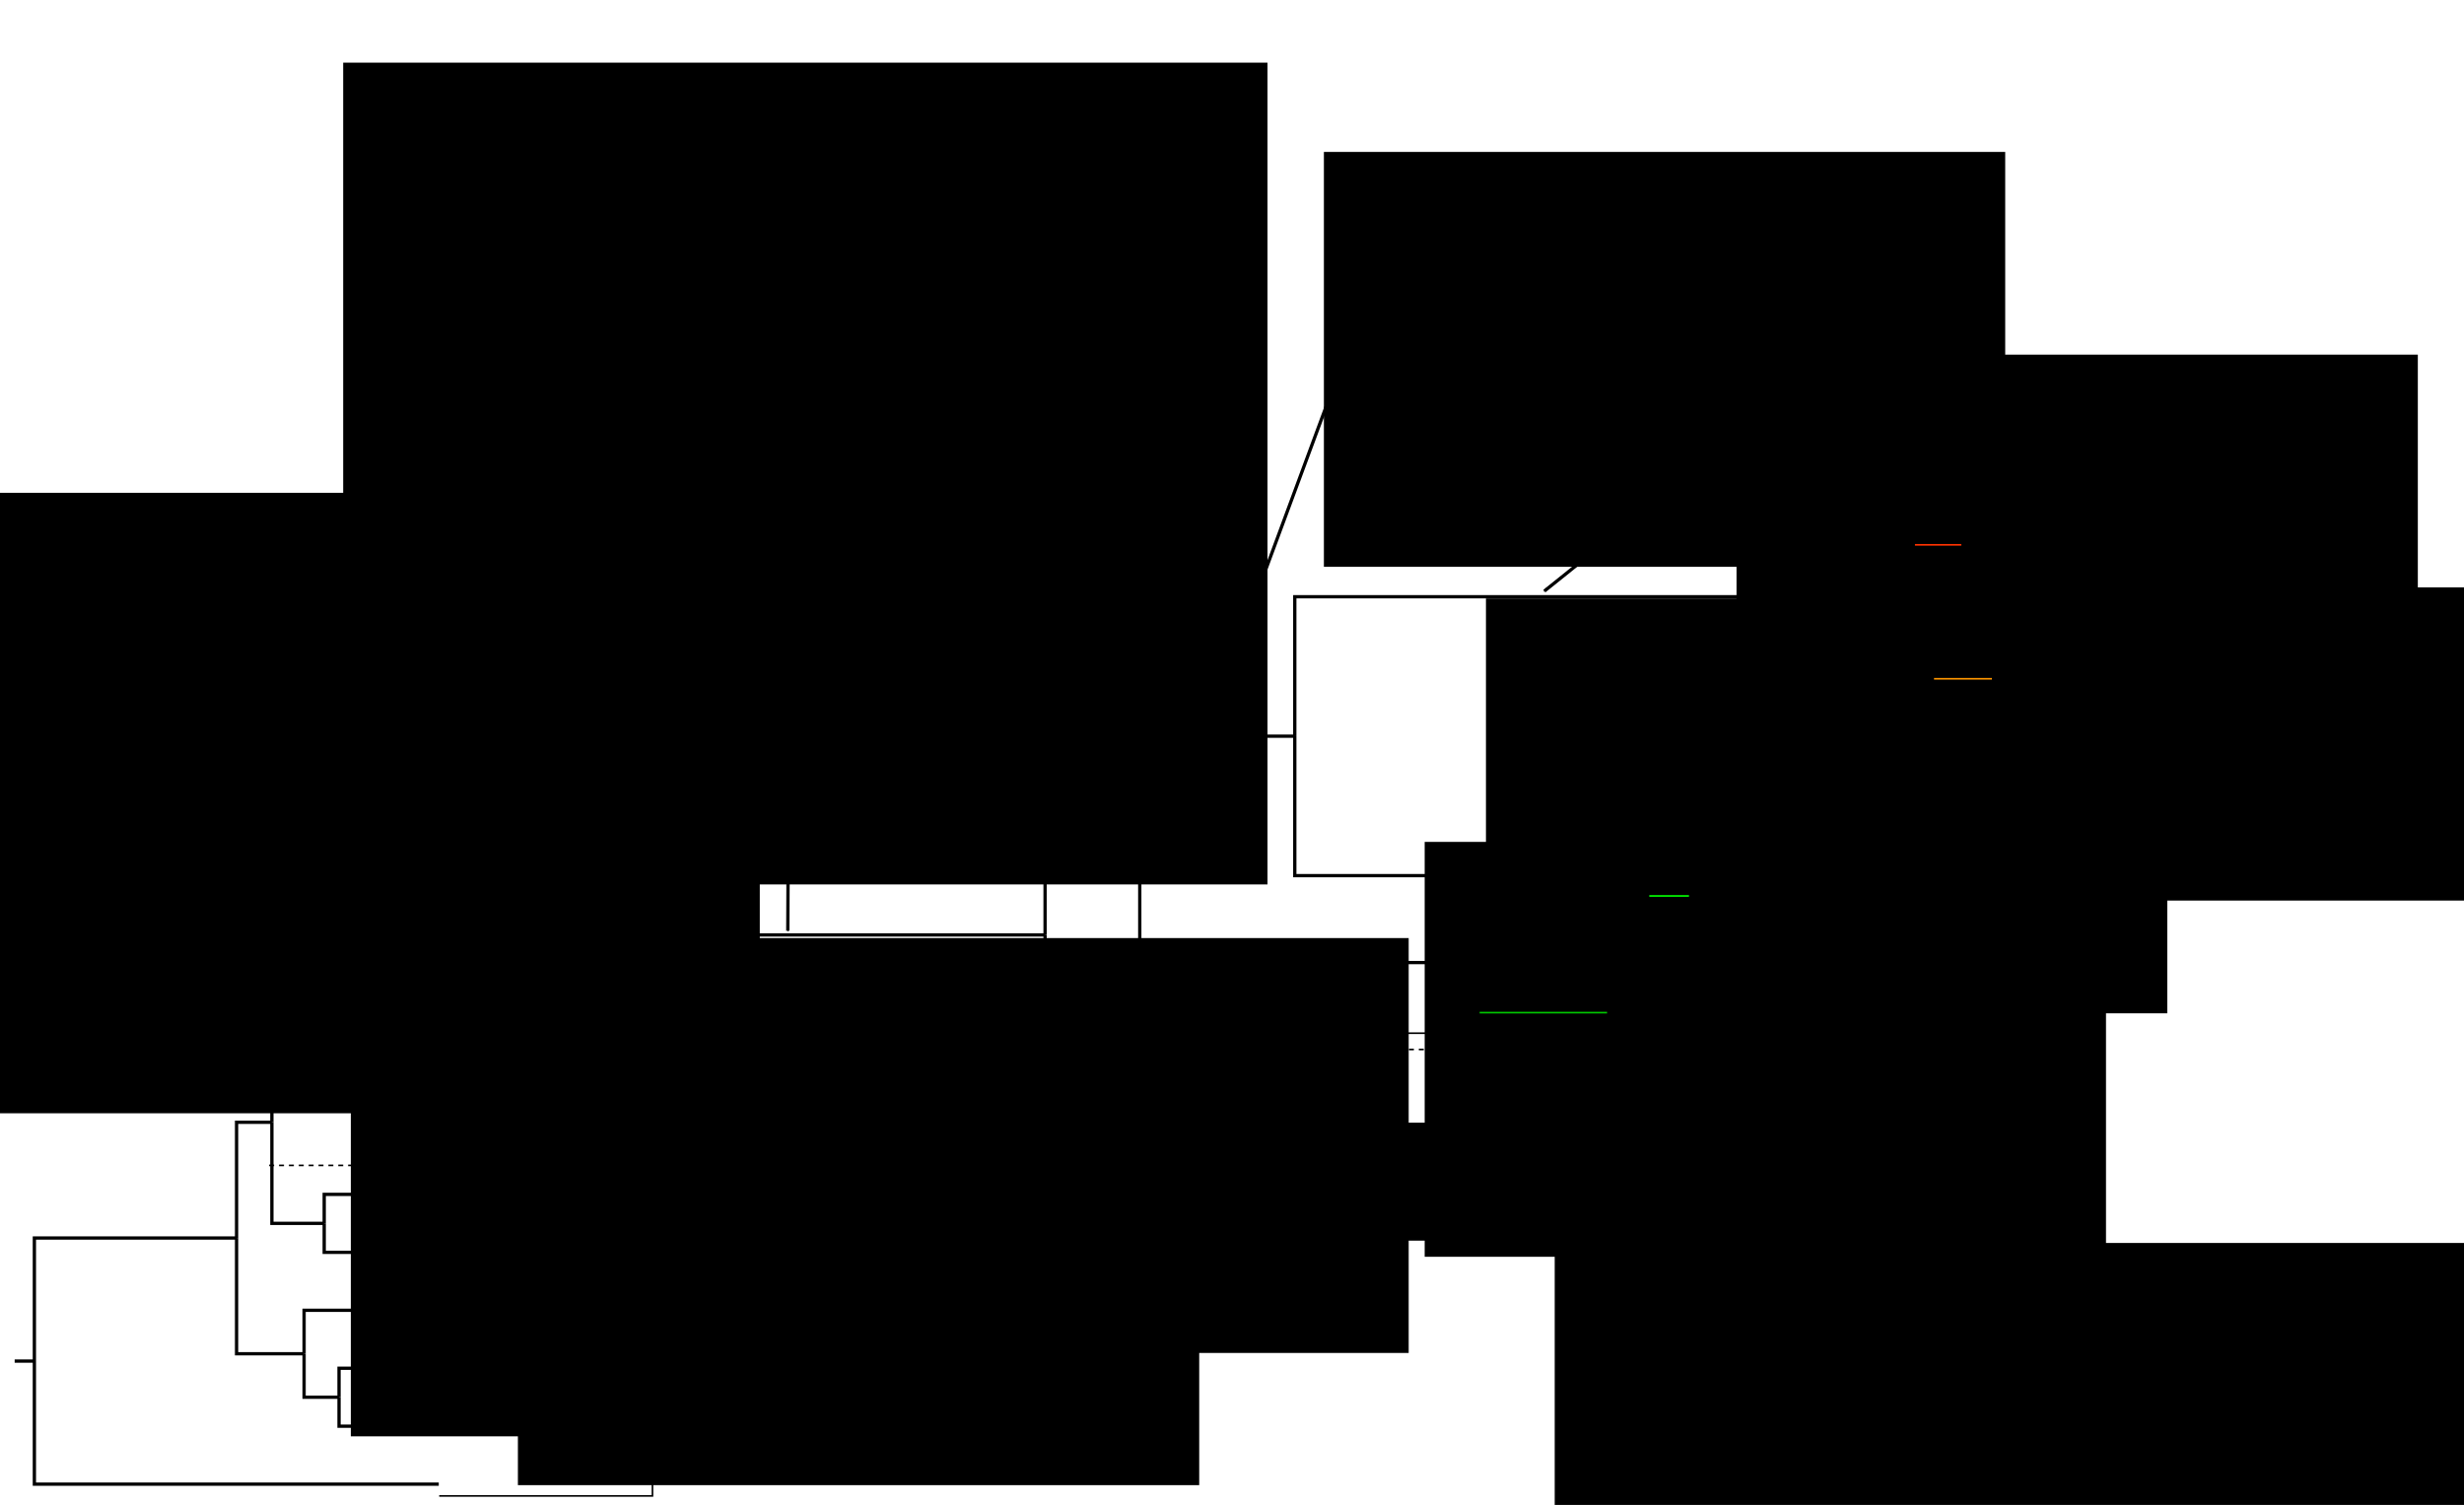 <?xml version="1.0" encoding="UTF-8" standalone="no"?>
<svg
   xmlns:dc="http://purl.org/dc/elements/1.1/"
   xmlns:cc="http://creativecommons.org/ns#"
   xmlns:rdf="http://www.w3.org/1999/02/22-rdf-syntax-ns#"
   xmlns:svg="http://www.w3.org/2000/svg"
   xmlns="http://www.w3.org/2000/svg"
   xmlns:sodipodi="http://sodipodi.sourceforge.net/DTD/sodipodi-0.dtd"
   xmlns:inkscape="http://www.inkscape.org/namespaces/inkscape"
   version="1.1"
   x="0px"
   y="0px"
   width="1498.074"
   height="914.999"
   viewBox="0 0 1498.074 914.999"
   id="svg2"
   inkscape:version="0.91 r13725"
   sodipodi:docname="reductive_evolution_summary.svg"
   inkscape:export-filename="/Users/bebatut/Documents/phd/com/2017/hess_lab_meeting_02_16/images/reductive_evolution_summary.png"
   inkscape:export-xdpi="83.049202"
   inkscape:export-ydpi="83.049202">
  <defs
     id="defs344">
    <marker
       inkscape:stockid="Arrow1Mend"
       orient="auto"
       refY="0"
       refX="0"
       id="Arrow1Mend"
       style="overflow:visible">
      <path
         id="path4125"
         d="M 0,0 5,-5 -12.5,0 5,5 0,0 z"
         style="fill-rule:evenodd;stroke:#000000;stroke-width:1pt;marker-start:none"
         transform="matrix(-0.4,0,0,-0.4,-4,0)"
         inkscape:connector-curvature="0" />
    </marker>
    <marker
       inkscape:stockid="Arrow1Mend"
       orient="auto"
       refY="0"
       refX="0"
       id="Arrow1Mend-3"
       style="overflow:visible">
      <path
         inkscape:connector-curvature="0"
         id="path4125-7"
         d="M 0,0 5,-5 -12.5,0 5,5 0,0 z"
         style="fill-rule:evenodd;stroke:#000000;stroke-width:1pt;marker-start:none"
         transform="matrix(-0.4,0,0,-0.4,-4,0)" />
    </marker>
    <marker
       inkscape:stockid="Arrow1Mend"
       orient="auto"
       refY="0"
       refX="0"
       id="Arrow1Mend-0"
       style="overflow:visible">
      <path
         inkscape:connector-curvature="0"
         id="path4125-0"
         d="M 0,0 5,-5 -12.5,0 5,5 0,0 z"
         style="fill-rule:evenodd;stroke:#000000;stroke-width:1pt;marker-start:none"
         transform="matrix(-0.4,0,0,-0.4,-4,0)" />
    </marker>
    <marker
       inkscape:stockid="Arrow1Mend"
       orient="auto"
       refY="0"
       refX="0"
       id="Arrow1Mend-2"
       style="overflow:visible">
      <path
         inkscape:connector-curvature="0"
         id="path4125-4"
         d="M 0,0 5,-5 -12.5,0 5,5 0,0 z"
         style="fill-rule:evenodd;stroke:#000000;stroke-width:1pt;marker-start:none"
         transform="matrix(-0.4,0,0,-0.4,-4,0)" />
    </marker>
    <marker
       inkscape:stockid="Arrow1Mend"
       orient="auto"
       refY="0"
       refX="0"
       id="Arrow1Mend-1"
       style="overflow:visible">
      <path
         inkscape:connector-curvature="0"
         id="path4125-3"
         d="M 0,0 5,-5 -12.5,0 5,5 0,0 z"
         style="fill-rule:evenodd;stroke:#000000;stroke-width:1pt;marker-start:none"
         transform="matrix(-0.4,0,0,-0.4,-4,0)" />
    </marker>
    <marker
       inkscape:stockid="Arrow1Mend"
       orient="auto"
       refY="0"
       refX="0"
       id="Arrow1Mend-4"
       style="overflow:visible">
      <path
         inkscape:connector-curvature="0"
         id="path4125-1"
         d="M 0,0 5,-5 -12.5,0 5,5 0,0 z"
         style="fill-rule:evenodd;stroke:#000000;stroke-width:1pt;marker-start:none"
         transform="matrix(-0.4,0,0,-0.4,-4,0)" />
    </marker>
    <marker
       inkscape:stockid="Arrow1Mend"
       orient="auto"
       refY="0"
       refX="0"
       id="Arrow1Mend-16"
       style="overflow:visible">
      <path
         inkscape:connector-curvature="0"
         id="path4125-8"
         d="M 0,0 5,-5 -12.5,0 5,5 0,0 z"
         style="fill-rule:evenodd;stroke:#000000;stroke-width:1pt;marker-start:none"
         transform="matrix(-0.4,0,0,-0.4,-4,0)" />
    </marker>
  </defs>
  <sodipodi:namedview
     pagecolor="#ffffff"
     bordercolor="#666666"
     borderopacity="1"
     objecttolerance="10"
     gridtolerance="10"
     guidetolerance="10"
     inkscape:pageopacity="0"
     inkscape:pageshadow="2"
     inkscape:window-width="1280"
     inkscape:window-height="756"
     id="namedview342"
     showgrid="false"
     showguides="true"
     inkscape:guide-bbox="true"
     fit-margin-top="5"
     fit-margin-right="5"
     fit-margin-bottom="5"
     fit-margin-left="5"
     inkscape:zoom="0.5718631"
     inkscape:cx="611.44736"
     inkscape:cy="206.30305"
     inkscape:window-x="0"
     inkscape:window-y="0"
     inkscape:window-maximized="0"
     inkscape:current-layer="svg2" />
  <desc
     id="desc6">Creator: FreeHEP Graphics2D Driver Producer: org.freehep.graphicsio.svg.SVGGraphics2D Revision: 12753  Source:  Date: lundi 30 juin 2014 09 h 01 CEST</desc>
  <g
     style="fill:#000000;fill-opacity:0;fill-rule:nonzero;stroke:none"
     id="g18"
     transform="translate(2.92,284.846)">
    <path
       inkscape:connector-curvature="0"
       id="path20"
       d="m 632.472,231.563 0,52.027 0,52.027 583.528,0 0,-35.235 -525.959,0 0,-68.819 z" />
  </g>
  <g
     style="fill:#000000;fill-opacity:0;fill-rule:nonzero;stroke:none"
     id="g22"
     transform="translate(2.92,284.846)">
    <path
       inkscape:connector-curvature="0"
       id="path24"
       d="m 1179.842,124.206 0,26.426 0,26.426 8.616,0 0,-17.618 27.542,0 0,-35.235 z" />
  </g>
  <g
     style="fill:#000000;fill-opacity:0;fill-rule:nonzero;stroke:none"
     id="g26"
     transform="translate(2.92,284.846)">
    <path
       inkscape:connector-curvature="0"
       id="path28"
       d="m 303.042,283.591 0,52.44 0,52.44 79.391,0 0,-17.618 833.566,0 0,-35.235 -583.528,0 0,-52.027 z" />
  </g>
  <g
     style="fill:#000000;fill-opacity:0;fill-rule:nonzero;stroke:none"
     id="g30"
     transform="translate(2.92,284.846)">
    <path
       inkscape:connector-curvature="0"
       id="path32"
       d="m 1096.673,36.118 0,41.842 0,41.842 67.216,0 0,-30.831 52.111,0 0,-35.235 -62.428,0 0,-17.618 z" />
  </g>
  <g
     style="fill:#000000;fill-opacity:0;fill-rule:nonzero;stroke:none"
     id="g34"
     transform="translate(2.92,284.846)">
    <path
       inkscape:connector-curvature="0"
       id="path36"
       d="m 1188.458,159.441 0,17.618 0,17.618 27.542,0 0,-35.235 z" />
  </g>
  <g
     style="fill:#000000;fill-opacity:0;fill-rule:nonzero;stroke:none"
     id="g38"
     transform="translate(2.92,284.846)">
    <path
       inkscape:connector-curvature="0"
       id="path40"
       d="m 382.434,370.853 0,17.618 0,17.618 833.566,0 0,-35.235 z" />
  </g>
  <g
     style="fill:#000000;fill-opacity:0;fill-rule:nonzero;stroke:none"
     id="g42"
     transform="translate(2.92,284.846)">
    <path
       inkscape:connector-curvature="0"
       id="path44"
       d="m 690.041,162.744 0,68.819 0,68.819 525.959,0 0,-35.235 -226.733,0 0,-17.618 -204.975,0 0,-84.785 0,-10e-6 z" />
  </g>
  <g
     style="fill:#000000;fill-opacity:0;fill-rule:nonzero;stroke:none"
     id="g46"
     transform="translate(2.92,284.846)">
    <path
       inkscape:connector-curvature="0"
       id="path48"
       d="m 17.98,467.853 0,74.823 0,74.823 1198.02,0 0,-35.235 -1012.793,0 0,-17.618 -21.25,0 0,-26.426 -41.044,0 0,-70.367 z" />
  </g>
  <g
     style="fill:#000000;fill-opacity:0;fill-rule:nonzero;stroke:none"
     id="g50"
     transform="translate(2.92,284.846)">
    <path
       inkscape:connector-curvature="0"
       id="path52"
       d="m 203.207,547.029 0,17.618 0,17.618 1012.793,0 0,-35.235 z" />
  </g>
  <g
     style="fill:#000000;fill-opacity:0;fill-rule:nonzero;stroke:none"
     id="g54"
     transform="translate(2.92,284.846)">
    <path
       inkscape:connector-curvature="0"
       id="path56"
       d="m 784.291,77.96 0,84.785 0,84.785 204.975,0 0,-17.618 226.733,0 0,-35.235 -27.542,0 0,-17.618 -8.616,0 0,-26.426 -15.953,0 0,-30.831 -67.216,0 0,-41.842 z" />
  </g>
  <g
     style="fill:#000000;fill-opacity:0;fill-rule:nonzero;stroke:none"
     id="g58"
     transform="translate(2.92,284.846)">
    <path
       inkscape:connector-curvature="0"
       id="path60"
       d="m 181.957,511.794 0,26.426 0,26.426 21.25,0 0,-17.618 1012.793,0 0,-35.235 z" />
  </g>
  <g
     style="fill:#000000;fill-opacity:0;fill-rule:nonzero;stroke:none"
     id="g62"
     transform="translate(2.92,284.846)">
    <path
       inkscape:connector-curvature="0"
       id="path64"
       d="m 1163.889,88.971 0,30.831 0,30.831 15.953,0 0,-26.426 36.158,0 0,-35.235 z" />
  </g>
  <g
     style="fill:#000000;fill-opacity:0;fill-rule:nonzero;stroke:none"
     id="g66"
     transform="translate(2.92,284.846)">
    <path
       inkscape:connector-curvature="0"
       id="path68"
       d="m 140.912,397.486 0,70.367 0,70.367 41.044,0 0,-26.426 1034.043,0 0,-35.235 -1021.805,0 0,-17.618 -31.814,0 0,-61.455 z" />
  </g>
  <g
     style="fill:#000000;fill-opacity:0;fill-rule:nonzero;stroke:none"
     id="g70"
     transform="translate(2.92,284.846)">
    <path
       inkscape:connector-curvature="0"
       id="path72"
       d="m 1153.572,18.5 0,17.618 0,17.618 62.428,0 L 1216,18.5 z" />
  </g>
  <g
     style="fill:#000000;fill-opacity:0;fill-rule:nonzero;stroke:none"
     id="g74"
     transform="translate(2.92,284.846)">
    <path
       inkscape:connector-curvature="0"
       id="path76"
       d="m 162.381,336.031 0,61.455 0,61.455 31.814,0 0,-17.618 1021.805,0 0,-35.235 -833.566,0 0,-17.618 -79.391,0 0,-52.44 z" />
  </g>
  <g
     style="fill:#000000;fill-opacity:0;fill-rule:nonzero;stroke:none"
     id="g78"
     transform="translate(2.92,284.846)">
    <path
       inkscape:connector-curvature="0"
       id="path80"
       d="m 194.195,441.324 0,17.618 0,17.618 1021.805,0 0,-35.235 z" />
  </g>
  <g
     style="fill:#000000;fill-opacity:0;fill-rule:nonzero;stroke:none"
     id="g82"
     transform="translate(2.92,284.846)">
    <path
       inkscape:connector-curvature="0"
       id="path84"
       d="m 989.267,229.912 0,17.618 0,17.618 226.733,0 0,-35.235 z" />
  </g>
  <g
     style="fill:none;stroke:#000000;stroke-width:2;stroke-linecap:butt;stroke-linejoin:miter;stroke-miterlimit:10;stroke-opacity:1;stroke-dasharray:none;stroke-dashoffset:0"
     id="g86"
     transform="translate(2.92,284.846)">
    <path
       inkscape:connector-curvature="0"
       id="path88"
       d="m 632.472,283.591 -329.429,0 0,52.44" />
  </g>
  <g
     style="fill:none;stroke:#000000;stroke-width:2;stroke-linecap:butt;stroke-linejoin:miter;stroke-miterlimit:10;stroke-opacity:1;stroke-dasharray:none;stroke-dashoffset:0"
     id="g90"
     transform="translate(2.92,284.846)">
    <path
       inkscape:connector-curvature="0"
       id="path92"
       d="m 263.845,617.5 -245.864,0 0,-74.823" />
  </g>
  <g
     style="fill:none;stroke:#000000;stroke-width:2;stroke-linecap:butt;stroke-linejoin:miter;stroke-miterlimit:10;stroke-opacity:1;stroke-dasharray:none;stroke-dashoffset:0"
     id="g102"
     transform="translate(2.92,284.846)">
    <path
       inkscape:connector-curvature="0"
       id="path104"
       d="m 873.534,300.382 -183.493,0 0,-68.819" />
  </g>
  <g
     style="fill:none;stroke:#000000;stroke-width:2;stroke-linecap:butt;stroke-linejoin:miter;stroke-miterlimit:10;stroke-opacity:1;stroke-dasharray:none;stroke-dashoffset:0"
     id="g106"
     transform="translate(2.92,284.846)">
    <path
       inkscape:connector-curvature="0"
       id="path108"
       d="m 303.042,336.031 -140.661,0 0,61.455" />
  </g>
  <g
     style="fill:none;stroke:#000000;stroke-width:2;stroke-linecap:butt;stroke-linejoin:miter;stroke-miterlimit:10;stroke-opacity:1;stroke-dasharray:none;stroke-dashoffset:0"
     id="g110"
     transform="translate(2.92,284.846)">
    <path
       inkscape:connector-curvature="0"
       id="path112"
       d="m 309.426,476.559 -115.231,0 0,-17.618" />
  </g>
  <g
     style="fill:none;stroke:#000000;stroke-width:2;stroke-linecap:butt;stroke-linejoin:miter;stroke-miterlimit:10;stroke-opacity:1;stroke-dasharray:none;stroke-dashoffset:0"
     id="g130"
     transform="translate(2.92,284.846)">
    <path
       inkscape:connector-curvature="0"
       id="path132"
       d="m 690.041,231.563 -57.57,0 0,52.027" />
  </g>
  <g
     style="fill:none;stroke:#000000;stroke-width:2;stroke-linecap:butt;stroke-linejoin:miter;stroke-miterlimit:10;stroke-opacity:1;stroke-dasharray:none;stroke-dashoffset:0"
     id="g134"
     transform="translate(2.92,284.846)">
    <path
       inkscape:connector-curvature="0"
       id="path136"
       d="m 293.134,547.029 -89.928,0 0,17.618" />
  </g>
  <g
     style="fill:none;stroke:#000000;stroke-width:2;stroke-linecap:butt;stroke-linejoin:miter;stroke-miterlimit:10;stroke-opacity:1;stroke-dasharray:none;stroke-dashoffset:0"
     id="g142"
     transform="translate(2.92,284.846)">
    <path
       inkscape:connector-curvature="0"
       id="path144"
       d="m 1163.889,119.801 -67.216,0 0,-41.842" />
  </g>
  <g
     style="fill:none;stroke:#000000;stroke-width:2;stroke-linecap:butt;stroke-linejoin:miter;stroke-miterlimit:10;stroke-opacity:1;stroke-dasharray:none;stroke-dashoffset:0"
     id="g146"
     transform="translate(2.92,284.846)">
    <path
       inkscape:connector-curvature="0"
       id="path148"
       d="m 140.912,467.853 -122.932,0 0,74.823" />
  </g>
  <g
     style="fill:none;stroke:#000000;stroke-width:2;stroke-linecap:butt;stroke-linejoin:miter;stroke-miterlimit:10;stroke-opacity:1;stroke-dasharray:none;stroke-dashoffset:0"
     id="g150"
     transform="translate(2.92,284.846)">
    <path
       inkscape:connector-curvature="0"
       id="path152"
       d="m 162.381,397.486 -21.469,0 0,70.367" />
  </g>
  <g
     style="fill:none;stroke:#000000;stroke-width:2;stroke-linecap:butt;stroke-linejoin:miter;stroke-miterlimit:10;stroke-opacity:1;stroke-dasharray:none;stroke-dashoffset:0"
     id="g154"
     transform="translate(2.92,284.846)">
    <path
       inkscape:connector-curvature="0"
       id="path156"
       d="m 194.195,458.941 -31.814,0 0,-61.455" />
  </g>
  <g
     style="fill:none;stroke:#000000;stroke-width:2;stroke-linecap:butt;stroke-linejoin:miter;stroke-miterlimit:10;stroke-opacity:1;stroke-dasharray:none;stroke-dashoffset:0"
     id="g162"
     transform="translate(2.92,284.846)">
    <path
       inkscape:connector-curvature="0"
       id="path164"
       d="m 989.267,247.529 -204.975,0 0,-84.785" />
  </g>
  <g
     style="fill:none;stroke:#000000;stroke-width:2;stroke-linecap:butt;stroke-linejoin:miter;stroke-miterlimit:10;stroke-opacity:1;stroke-dasharray:none;stroke-dashoffset:0"
     id="g166"
     transform="translate(2.92,284.846)">
    <path
       inkscape:connector-curvature="0"
       id="path168"
       d="m 371.855,582.265 -168.648,0 0,-17.618" />
  </g>
  <g
     style="fill:none;stroke:#000000;stroke-width:2;stroke-linecap:butt;stroke-linejoin:miter;stroke-miterlimit:10;stroke-opacity:1;stroke-dasharray:none;stroke-dashoffset:0"
     id="g170"
     transform="translate(2.92,284.846)">
    <path
       inkscape:connector-curvature="0"
       id="path172"
       d="m 792.709,335.618 -160.237,0 0,-52.027" />
  </g>
  <g
     style="fill:none;stroke:#000000;stroke-width:2;stroke-linecap:butt;stroke-linejoin:miter;stroke-miterlimit:10;stroke-opacity:1;stroke-dasharray:none;stroke-dashoffset:0"
     id="g174"
     transform="translate(2.92,284.846)">
    <path
       inkscape:connector-curvature="0"
       id="path176"
       d="m 1096.673,77.96 -312.382,0 0,84.785" />
  </g>
  <g
     style="fill:none;stroke:#000000;stroke-width:2;stroke-linecap:butt;stroke-linejoin:miter;stroke-miterlimit:10;stroke-opacity:1;stroke-dasharray:none;stroke-dashoffset:0"
     id="g178"
     transform="translate(2.92,284.846)">
    <path
       inkscape:connector-curvature="0"
       id="path180"
       d="m 378.38,441.324 -184.185,0 0,17.618" />
  </g>
  <g
     style="fill:none;stroke:#000000;stroke-width:2;stroke-linecap:butt;stroke-linejoin:miter;stroke-miterlimit:10;stroke-opacity:1;stroke-dasharray:none;stroke-dashoffset:0"
     id="g190"
     transform="translate(2.92,284.846)">
    <path
       inkscape:connector-curvature="0"
       id="path192"
       d="m 382.434,388.471 -79.391,0 0,-52.44" />
  </g>
  <g
     style="fill:none;stroke:#000000;stroke-width:2;stroke-linecap:butt;stroke-linejoin:miter;stroke-miterlimit:10;stroke-opacity:1;stroke-dasharray:none;stroke-dashoffset:0"
     id="g194"
     transform="translate(2.92,284.846)">
    <path
       inkscape:connector-curvature="0"
       id="path196"
       d="m 6,542.677 11.98,0" />
  </g>
  <g
     style="fill:none;stroke:#000000;stroke-width:2;stroke-linecap:butt;stroke-linejoin:miter;stroke-miterlimit:10;stroke-opacity:1;stroke-dasharray:none;stroke-dashoffset:0"
     id="g198"
     transform="translate(2.92,284.846)">
    <path
       inkscape:connector-curvature="0"
       id="path200"
       d="m 203.207,564.647 -21.25,0 0,-26.426" />
  </g>
  <g
     style="fill:none;stroke:#000000;stroke-width:2;stroke-linecap:butt;stroke-linejoin:miter;stroke-miterlimit:10;stroke-opacity:1;stroke-dasharray:none;stroke-dashoffset:0"
     id="g202"
     transform="translate(2.92,284.846)">
    <path
       inkscape:connector-curvature="0"
       id="path204"
       d="m 784.291,162.744 -94.25,0 0,68.819" />
  </g>
  <g
     style="fill:none;stroke:#000000;stroke-width:2;stroke-linecap:butt;stroke-linejoin:miter;stroke-miterlimit:10;stroke-opacity:1;stroke-dasharray:none;stroke-dashoffset:0"
     id="g210"
     transform="translate(2.92,284.846)">
    <path
       inkscape:connector-curvature="0"
       id="path212"
       d="m 181.957,538.221 -41.044,0 0,-70.367" />
  </g>
  <g
     style="fill:none;stroke:#000000;stroke-width:2;stroke-linecap:butt;stroke-linejoin:miter;stroke-miterlimit:10;stroke-opacity:1;stroke-dasharray:none;stroke-dashoffset:0"
     id="g214"
     transform="translate(2.92,284.846)">
    <path
       inkscape:connector-curvature="0"
       id="path216"
       d="m 278.926,511.794 -96.969,0 0,26.426" />
  </g>
  <g
     style="fill:none;stroke:#000000;stroke-width:2;stroke-linecap:butt;stroke-linejoin:miter;stroke-miterlimit:10;stroke-opacity:1;stroke-dasharray:none;stroke-dashoffset:0"
     id="g222"
     transform="translate(2.92,284.846)">
    <path
       inkscape:connector-curvature="0"
       id="path224"
       d="m 1153.572,36.118 -56.899,0 0,41.842" />
  </g>
  <g
     style="fill:none;stroke:#2d3680;stroke-width:6;stroke-linecap:round;stroke-linejoin:round;stroke-miterlimit:10;stroke-opacity:0.502;stroke-dasharray:none;stroke-dashoffset:0"
     id="g334"
     transform="translate(2.92,284.846)">
    <path
       inkscape:connector-curvature="0"
       id="path336"
       d="" />
  </g>
  <g
     style="fill:#2d3680;fill-opacity:0.502;fill-rule:nonzero;stroke:none"
     id="g338"
     transform="translate(2.92,284.846)">
    <path
       inkscape:connector-curvature="0"
       id="path340"
       d="" />
  </g>
  <!-- default stroke -->
  <path
     style="fill:none;stroke:#000000;stroke-width:1;stroke-linecap:butt;stroke-linejoin:miter;stroke-miterlimit:4;stroke-opacity:1;stroke-dasharray:3, 3;stroke-dashoffset:0"
     d="m 163.665,708.547 887.805,0"
     id="path3323"
     inkscape:connector-curvature="0"
     sodipodi:nodetypes="cc" />
  <path
     style="fill:none;stroke:#000000;stroke-width:1;stroke-linecap:butt;stroke-linejoin:miter;stroke-miterlimit:4;stroke-opacity:1;stroke-dasharray:3, 3;stroke-dashoffset:0"
     d="m 304.625,638.066 922.426,0"
     id="path3323-6"
     inkscape:connector-curvature="0"
     sodipodi:nodetypes="cc" />
  <path
     style="fill:none;stroke:#000000;stroke-width:2;stroke-linecap:butt;stroke-linejoin:miter;stroke-miterlimit:4;stroke-opacity:1;stroke-dasharray:none;marker-end:url(#Arrow1Mend)"
     d="m 1225.815,636.83 0,-274.502"
     id="path4111"
     inkscape:connector-curvature="0"
     sodipodi:nodetypes="cc" />
  <flowRoot
     xml:space="preserve"
     id="flowRoot4723"
     style="font-size:20px;font-style:normal;font-variant:normal;font-weight:normal;font-stretch:normal;line-height:125%;letter-spacing:0px;word-spacing:0px;fill:#ff3200;fill-opacity:1;stroke:none;font-family:Grand Hotel;-inkscape-font-specification:Grand Hotel"
     transform="translate(10.339,289.792)"><flowRegion
       id="flowRegion4725"><rect
         id="rect4727"
         width="92.737"
         height="50.696"
         x="1152.415"
         y="18.13"
         style="fill:#ff3200;fill-opacity:1" /></flowRegion><flowPara
       id="flowPara4729"
       style="font-style:normal;font-variant:normal;font-weight:normal;font-stretch:normal;fill:#ff3200;fill-opacity:1;font-family:Sans;-inkscape-font-specification:Helvetica">HLI</flowPara></flowRoot>  <flowRoot
     xml:space="preserve"
     id="flowRoot4723-3"
     style="font-size:20px;font-style:normal;font-variant:normal;font-weight:normal;font-stretch:normal;line-height:125%;letter-spacing:0px;word-spacing:0px;fill:#ff9600;fill-opacity:1;stroke:none;font-family:Grand Hotel;-inkscape-font-specification:Grand Hotel"
     transform="translate(21.515,372.362)"><flowRegion
       id="flowRegion4725-2"><rect
         id="rect4727-9"
         width="92.737"
         height="50.696"
         x="1152.415"
         y="18.13"
         style="fill:#ff9600;fill-opacity:1" /></flowRegion><flowPara
       id="flowPara4729-7"
       style="font-style:normal;font-variant:normal;font-weight:normal;font-stretch:normal;fill:#ff9600;fill-opacity:1;font-family:Sans;-inkscape-font-specification:Helvetica">HLII</flowPara></flowRoot>  <flowRoot
     xml:space="preserve"
     id="flowRoot4723-6"
     style="font-size:20px;font-style:normal;font-variant:normal;font-weight:normal;font-stretch:normal;line-height:125%;letter-spacing:0px;word-spacing:0px;fill:#00ff00;fill-opacity:1;stroke:none;font-family:Grand Hotel;-inkscape-font-specification:Grand Hotel"
     transform="translate(-151.594,502.194)"><flowRegion
       id="flowRegion4725-6"><rect
         id="rect4727-6"
         width="92.737"
         height="50.696"
         x="1152.415"
         y="18.13"
         style="fill:#00ff00;fill-opacity:1" /></flowRegion><flowPara
       id="flowPara4729-3"
       style="font-style:normal;font-variant:normal;font-weight:normal;font-stretch:normal;fill:#00ff00;fill-opacity:1;font-family:Sans;-inkscape-font-specification:Helvetica">LLI</flowPara></flowRoot>  <path
     style="fill:none;stroke:#000000;stroke-width:1px;stroke-linecap:butt;stroke-linejoin:miter;stroke-opacity:1"
     d="m 879.596,577.478 13.601,0 0,50.696 -96.447,0"
     id="path4771"
     inkscape:connector-curvature="0"
     sodipodi:nodetypes="cccc" />
  <flowRoot
     xml:space="preserve"
     id="flowRoot4723-2"
     style="font-size:20px;font-style:normal;font-variant:normal;font-weight:normal;font-stretch:normal;line-height:125%;letter-spacing:0px;word-spacing:0px;fill:#00c800;fill-opacity:1;stroke:none;font-family:Grand Hotel;-inkscape-font-specification:Grand Hotel"
     transform="translate(-252.987,573.911)"><flowRegion
       id="flowRegion4725-4"><rect
         id="rect4727-5"
         width="92.737"
         height="50.696"
         x="1152.415"
         y="18.13"
         style="fill:#00c800;fill-opacity:1" /></flowRegion><flowPara
       id="flowPara4729-0"
       style="font-style:normal;font-variant:normal;font-weight:normal;font-stretch:normal;fill:#00c800;fill-opacity:1;font-family:Sans;-inkscape-font-specification:Helvetica">LLII/LLIII</flowPara></flowRoot>  <flowRoot
     xml:space="preserve"
     id="flowRoot4723-37"
     style="font-size:20px;font-style:normal;font-variant:normal;font-weight:normal;font-stretch:normal;line-height:125%;letter-spacing:0px;word-spacing:0px;fill:#006400;fill-opacity:1;stroke:none;font-family:Grand Hotel;-inkscape-font-specification:Grand Hotel"
     transform="translate(-763.969,642.537)"><flowRegion
       id="flowRegion4725-9"><rect
         id="rect4727-0"
         width="92.737"
         height="50.696"
         x="1152.415"
         y="18.13"
         style="fill:#006400;fill-opacity:1" /></flowRegion><flowPara
       id="flowPara4729-1"
       style="font-style:normal;font-variant:normal;font-weight:normal;font-stretch:normal;fill:#006400;fill-opacity:1;font-family:Sans;-inkscape-font-specification:Helvetica">LLIV</flowPara></flowRoot>  <path
     style="fill:none;stroke:#000000;stroke-width:1px;stroke-linecap:butt;stroke-linejoin:miter;stroke-opacity:1"
     d="m 383.09,718.909 13.601,0 0,190.59 -129.671,0"
     id="path4771-0"
     inkscape:connector-curvature="0"
     sodipodi:nodetypes="cccc" />
  <flowRoot
     xml:space="preserve"
     id="flowRoot4723-37-2"
     style="font-size:20px;font-style:oblique;font-variant:normal;font-weight:normal;font-stretch:normal;line-height:125%;letter-spacing:0px;word-spacing:0px;fill:#000000;fill-opacity:1;stroke:none;font-family:Grand Hotel;-inkscape-font-specification:Helvetica Medium Oblique"
     transform="translate(-742.243,782.879)"><flowRegion
       id="flowRegion4725-9-3"><rect
         id="rect4727-0-3"
         width="225.042"
         height="51.933"
         x="1152.415"
         y="18.13"
         style="font-style:oblique;fill:#000000;fill-opacity:1;-inkscape-font-specification:Helvetica Medium Oblique" /></flowRegion><flowPara
       id="flowPara4729-1-0"
       style="font-style:oblique;font-variant:normal;font-weight:normal;font-stretch:normal;fill:#000000;fill-opacity:1;font-family:Sans;-inkscape-font-specification:Helvetica Medium Oblique">Synechococcus</flowPara></flowRoot>  <path
     style="fill:none;stroke:#000000;stroke-width:2;stroke-linecap:butt;stroke-linejoin:miter;stroke-miterlimit:4;stroke-opacity:1;stroke-dasharray:none;marker-end:url(#Arrow1Mend)"
     d="m 1051.469,709.297 0,-175.583"
     id="path4111-5"
     inkscape:connector-curvature="0"
     sodipodi:nodetypes="cc" />
  <flowRoot
     xml:space="preserve"
     id="flowRoot4875"
     style="font-style:normal;font-variant:normal;font-weight:normal;font-stretch:normal;font-size:14px;line-height:125%;font-family:Sans;-inkscape-font-specification:Helvetica;letter-spacing:0px;word-spacing:0px;fill:#000000;fill-opacity:1;stroke:none"
     transform="translate(-8.208,310.812)"><flowRegion
       id="flowRegion4877"><rect
         id="rect4879"
         width="139.724"
         height="105.102"
         x="1075.752"
         y="215.969"
         style="font-style:normal;font-variant:normal;font-weight:normal;font-stretch:normal;font-size:14px;font-family:Sans;-inkscape-font-specification:Helvetica" /></flowRegion><flowPara
       id="flowPara4881">Loss of ancestral gene families</flowPara></flowRoot>  <flowRoot
     xml:space="preserve"
     id="flowRoot4875-1"
     style="font-style:normal;font-variant:normal;font-weight:normal;font-stretch:normal;font-size:17.5px;line-height:125%;font-family:Sans;-inkscape-font-specification:Helvetica;letter-spacing:0px;word-spacing:0px;fill:#000000;fill-opacity:1;stroke:none;"
     transform="translate(163.902,141.144)"><flowRegion
       id="flowRegion4877-4"><rect
         id="rect4879-8"
         width="262.137"
         height="190.42"
         x="1075.752"
         y="215.969"
         style="font-style:normal;font-variant:normal;font-weight:normal;font-stretch:normal;font-size:17.5px;font-family:Sans;-inkscape-font-specification:Helvetica;" /></flowRegion><flowPara
       id="flowPara4881-9">Gene length reduction</flowPara><flowPara
       id="flowPara4408" /><flowPara
       id="flowPara4410">AT base rate increase</flowPara><flowPara
       id="flowPara4412" /><flowPara
       id="flowPara4912">Reduction of non coding base proportion and intergenic distance</flowPara></flowRoot>  <flowRoot
     xml:space="preserve"
     id="flowRoot4875-9"
     style="font-style:normal;font-variant:normal;font-weight:normal;font-stretch:normal;font-size:17.5px;line-height:125%;font-family:Sans;-inkscape-font-specification:Helvetica;letter-spacing:0px;word-spacing:0px;fill:#000000;fill-opacity:1;stroke:none;"
     transform="translate(-19.974,-0.365)"><flowRegion
       id="flowRegion4877-2"><rect
         id="rect4879-3"
         width="414.226"
         height="252.245"
         x="1075.752"
         y="215.969"
         style="font-style:normal;font-variant:normal;font-weight:normal;font-stretch:normal;font-size:17.5px;font-family:Sans;-inkscape-font-specification:Helvetica;" /></flowRegion><flowPara
       id="flowPara4881-7">Loss of DNA repair genes</flowPara><flowPara
       id="flowPara4949">Gain of some DNA repair genes lost in <flowSpan
   style="font-style:italic;font-variant:normal;font-weight:normal;font-stretch:normal;font-family:Sans;-inkscape-font-specification:'Sans Italic';font-size:17.5px;"
   id="flowSpan4429">Prochlorococcus</flowSpan> ancestral branch</flowPara></flowRoot>  <flowRoot
     xml:space="preserve"
     id="flowRoot4875-9-4"
     style="font-style:normal;font-variant:normal;font-weight:normal;font-stretch:normal;font-size:17.5px;line-height:125%;font-family:Sans;-inkscape-font-specification:Helvetica;letter-spacing:0px;word-spacing:0px;fill:#000000;fill-opacity:1;stroke:none"
     transform="translate(-270.846,-123.598)"><flowRegion
       id="flowRegion4877-2-6"><rect
         id="rect4879-3-4"
         width="414.226"
         height="252.245"
         x="1075.752"
         y="215.969"
         style="font-style:normal;font-variant:normal;font-weight:normal;font-stretch:normal;font-size:17.5px;font-family:Sans;-inkscape-font-specification:Helvetica" /></flowRegion><flowPara
       id="flowPara4881-7-1">Loss of DNA repair genes</flowPara><flowPara
       id="flowPara4949-3">Gain of some DNA repair genes lost in Prochlorococcus ancestral branch</flowPara></flowRoot>  <flowRoot
     xml:space="preserve"
     id="flowRoot4875-9-71"
     style="font-style:normal;font-variant:normal;font-weight:normal;font-stretch:normal;font-size:17.5px;line-height:125%;font-family:Sans;-inkscape-font-specification:Helvetica;letter-spacing:0px;word-spacing:0px;fill:#000000;fill-opacity:1;stroke:none"
     transform="translate(-1188.02,83.669)"><flowRegion
       id="flowRegion4877-2-9"><rect
         id="rect4879-3-0"
         width="574.204"
         height="377.219"
         x="1075.752"
         y="215.969"
         style="font-style:normal;font-variant:normal;font-weight:normal;font-stretch:normal;font-size:17.5px;font-family:Sans;-inkscape-font-specification:Helvetica" /></flowRegion><flowPara
       id="flowPara4931-7">Loss of DNA repair genes</flowPara><flowPara
       id="flowPara4514" /><flowPara
       id="flowPara4943-4">Increase of operon coverage</flowPara><flowPara
       id="flowPara4531">Decrease of non codoing base proportion and intergenic distances</flowPara><flowPara
       id="flowPara4945-5" /><flowPara
       id="flowPara5145">Decrease of d<flowSpan
   style="font-size:17.5px;baseline-shift:sub"
   id="flowSpan5147">N</flowSpan>/d<flowSpan
   style="font-size:17.5px;baseline-shift:sub"
   id="flowSpan5149">S</flowSpan></flowPara><flowPara
       id="flowPara5151" /><flowPara
       id="flowPara5155">Decrease of translation selection pressure</flowPara><flowPara
       id="flowPara4537" /><flowPara
       id="flowPara5157">Decrease of optimal interaction between tRNA and codon usage</flowPara><flowPara
       id="flowPara4949-9" /></flowRoot>  <flowRoot
     xml:space="preserve"
     id="flowRoot4875-9-71-6"
     style="font-style:normal;font-variant:normal;font-weight:normal;font-stretch:normal;font-size:17.5px;line-height:125%;font-family:Sans;-inkscape-font-specification:Helvetica;letter-spacing:0px;word-spacing:0px;fill:#000000;fill-opacity:1;stroke:none"
     transform="translate(-867.103,-177.878)"><flowRegion
       id="flowRegion4877-2-9-3"><rect
         id="rect4879-3-0-5"
         width="561.963"
         height="499.633"
         x="1075.752"
         y="215.969"
         style="font-style:normal;font-variant:normal;font-weight:normal;font-stretch:normal;font-size:17.5px;font-family:Sans;-inkscape-font-specification:Helvetica" /></flowRegion><flowPara
       id="flowPara4931-7-8">Loss of DNA repair genes involved in GC to AT mutations</flowPara><flowPara
       id="flowPara4437" /><flowPara
       id="flowPara4439">Increase of operon coverage</flowPara><flowPara
       id="flowPara4441">Decrease of non codoing base proportion and intergenic distances</flowPara><flowPara
       id="flowPara4443" /><flowPara
       id="flowPara4447">Homogeneification of codon usage over the genes</flowPara><flowPara
       id="flowPara4501">Lost of tRNA genes</flowPara><flowPara
       id="flowPara4503">Decrease of co-adaption between codon usage and tRNA</flowPara><flowPara
       id="flowPara4505" /><flowPara
       id="flowPara5157-2">Higher composition constraints than translation selection in codon usage</flowPara><flowPara
       id="flowPara4949-9-8" /></flowRoot>  <path
     style="fill:none;stroke:#000000;stroke-width:2;stroke-linecap:butt;stroke-linejoin:miter;stroke-miterlimit:4;stroke-opacity:1;stroke-dasharray:none;marker-end:url(#Arrow1Mend)"
     d="M 1051.469,269.104 938.948,359.368"
     id="path4111-5-1"
     inkscape:connector-curvature="0"
     sodipodi:nodetypes="cc" />
  <path
     style="fill:none;stroke:#000000;stroke-width:2;stroke-linecap:butt;stroke-linejoin:miter;stroke-miterlimit:4;stroke-opacity:1;stroke-dasharray:none;marker-end:url(#Arrow1Mend)"
     d="M 837.555,162.765 734.926,439.74"
     id="path4111-5-5"
     inkscape:connector-curvature="0"
     sodipodi:nodetypes="cc" />
  <path
     style="fill:none;stroke:#000000;stroke-width:2;stroke-linecap:butt;stroke-linejoin:miter;stroke-miterlimit:4;stroke-opacity:1;stroke-dasharray:none;marker-end:url(#Arrow1Mend)"
     d="m 480.208,290.124 -1.236,275.739"
     id="path4111-5-2"
     inkscape:connector-curvature="0"
     sodipodi:nodetypes="cc" />
  <path
     style="fill:none;stroke:#000000;stroke-width:2;stroke-linecap:butt;stroke-linejoin:miter;stroke-miterlimit:4;stroke-opacity:1;stroke-dasharray:none;marker-end:url(#Arrow1Mend)"
     d="m 193.341,542.37 43.277,74.19"
     id="path4111-5-7"
     inkscape:connector-curvature="0"
     sodipodi:nodetypes="cc" />
  <flowRoot
     xml:space="preserve"
     id="flowRoot4875-9-4-6"
     style="font-style:normal;font-variant:normal;font-weight:normal;font-stretch:normal;font-size:14px;line-height:125%;font-family:Sans;-inkscape-font-specification:Helvetica;letter-spacing:0px;word-spacing:0px;fill:#000000;fill-opacity:1;stroke:none"
     transform="translate(-209.569,295.892)"><flowRegion
       id="flowRegion4877-2-6-0"><rect
         id="rect4879-3-4-4"
         width="414.226"
         height="252.245"
         x="1075.752"
         y="215.969"
         style="font-style:normal;font-variant:normal;font-weight:normal;font-stretch:normal;font-size:14px;font-family:Sans;-inkscape-font-specification:Helvetica" /></flowRegion><flowPara
       id="flowPara5384">3,4</flowPara></flowRoot>  <flowRoot
     xml:space="preserve"
     id="flowRoot4875-9-6"
     style="font-style:normal;font-variant:normal;font-weight:normal;font-stretch:normal;font-size:17.5px;line-height:125%;font-family:Sans;-inkscape-font-specification:Helvetica;letter-spacing:0px;word-spacing:0px;fill:#000000;fill-opacity:1;stroke:none"
     transform="translate(-130.516,539.739)"><flowRegion
       id="flowRegion4877-2-96"><rect
         id="rect4879-3-45"
         width="601.334"
         height="262.737"
         x="1075.752"
         y="215.969"
         style="font-style:normal;font-variant:normal;font-weight:normal;font-stretch:normal;font-size:17.5px;font-family:Sans;-inkscape-font-specification:Helvetica" /></flowRegion><flowPara
       id="flowPara4935-4">1 = AT base rate increaseAugmentation du taux de bases AT</flowPara><flowPara
       id="flowPara5504">2 = Change in synonymous codon frequencies towars AT rich codons</flowPara><flowPara
       id="flowPara5502">3 = Changes in amino acids frequencies towards AT rich amino acids</flowPara><flowPara
       id="flowPara4949-1">4 = High d<flowSpan
   style="font-size:17.5px;baseline-shift:sub"
   id="flowSpan4957-3">N</flowSpan>, d<flowSpan
   style="font-size:17.5px;baseline-shift:sub"
   id="flowSpan4955-2"> S</flowSpan></flowPara></flowRoot>  <flowRoot
     xml:space="preserve"
     id="flowRoot5462"
     style="font-size:20px;font-style:normal;font-variant:normal;font-weight:normal;font-stretch:normal;line-height:125%;letter-spacing:0px;word-spacing:0px;fill:#000000;fill-opacity:1;stroke:none;font-family:Grand Hotel;-inkscape-font-specification:Grand Hotel"
     transform="translate(2.92,284.846)"><flowRegion
       id="flowRegion5464"><rect
         id="rect5466"
         width="344.983"
         height="71.717"
         x="547.768"
         y="397.734" /></flowRegion><flowPara
       id="flowPara5468" /></flowRoot>  <flowRoot
     xml:space="preserve"
     id="flowRoot4875-9-4-6-7"
     style="font-style:normal;font-variant:normal;font-weight:normal;font-stretch:normal;font-size:14px;line-height:125%;font-family:Sans;-inkscape-font-specification:Helvetica;letter-spacing:0px;word-spacing:0px;fill:#000000;fill-opacity:1;stroke:none"
     transform="translate(-760.879,434.739)"><flowRegion
       id="flowRegion4877-2-6-0-7"><rect
         id="rect4879-3-4-4-8"
         width="414.226"
         height="252.245"
         x="1075.752"
         y="215.969"
         style="font-style:normal;font-variant:normal;font-weight:normal;font-stretch:normal;font-size:14px;font-family:Sans;-inkscape-font-specification:Helvetica" /></flowRegion><flowPara
       id="flowPara5384-1">1,2,3,4</flowPara></flowRoot>  <flowRoot
     xml:space="preserve"
     id="flowRoot4875-9-4-6-7-7"
     style="font-style:normal;font-variant:normal;font-weight:normal;font-stretch:normal;font-size:14px;line-height:125%;font-family:Sans;-inkscape-font-specification:Helvetica;letter-spacing:0px;word-spacing:0px;fill:#000000;fill-opacity:1;stroke:none"
     transform="translate(-172.312,147.872)"><flowRegion
       id="flowRegion4877-2-6-0-7-0"><rect
         id="rect4879-3-4-4-8-2"
         width="414.226"
         height="252.245"
         x="1075.752"
         y="215.969"
         style="font-style:normal;font-variant:normal;font-weight:normal;font-stretch:normal;font-size:14px;font-family:Sans;-inkscape-font-specification:Helvetica" /></flowRegion><flowPara
       id="flowPara5384-1-5">1,2,3,4</flowPara></flowRoot>  <flowRoot
     xml:space="preserve"
     id="flowRoot4875-9-4-6-7-75"
     style="font-style:normal;font-variant:normal;font-weight:normal;font-stretch:normal;font-size:14px;line-height:125%;font-family:Sans;-inkscape-font-specification:Helvetica;letter-spacing:0px;word-spacing:0px;fill:#000000;fill-opacity:1;stroke:none"
     transform="translate(-633.525,354.367)"><flowRegion
       id="flowRegion4877-2-6-0-7-3"><rect
         id="rect4879-3-4-4-8-9"
         width="414.226"
         height="252.245"
         x="1075.752"
         y="215.969"
         style="font-style:normal;font-variant:normal;font-weight:normal;font-stretch:normal;font-size:14px;font-family:Sans;-inkscape-font-specification:Helvetica" /></flowRegion><flowPara
       id="flowPara5384-1-3">1,2,3,4</flowPara></flowRoot>  <flowRoot
     xml:space="preserve"
     id="flowRoot4875-9-4-6-7-2"
     style="font-size:14px;font-style:normal;font-variant:normal;font-weight:normal;font-stretch:normal;line-height:125%;letter-spacing:0px;word-spacing:0px;fill:#000000;fill-opacity:1;stroke:none;font-family:Sans;-inkscape-font-specification:Helvetica"
     transform="translate(-862.459,405.063)"><flowRegion
       id="flowRegion4877-2-6-0-7-6"><rect
         id="rect4879-3-4-4-8-1"
         width="414.226"
         height="252.245"
         x="1075.752"
         y="215.969"
         style="font-size:14px;font-style:normal;font-variant:normal;font-weight:normal;font-stretch:normal;font-family:Sans;-inkscape-font-specification:Helvetica" /></flowRegion><flowPara
       id="flowPara5384-1-2">1,2,3,4</flowPara></flowRoot>  <path
     style="fill:none;stroke:#00c800;stroke-width:1px;stroke-linecap:butt;stroke-linejoin:miter;stroke-opacity:1"
     d="m 899.593,615.669 77.482,0"
     id="path3210-2"
     inkscape:connector-curvature="0"
     sodipodi:nodetypes="cc" />
  <path
     style="fill:none;stroke:#00ff00;stroke-width:1px;stroke-linecap:butt;stroke-linejoin:miter;stroke-opacity:1"
     d="m 1002.74,544.73 24.135,0"
     id="path3210-9"
     inkscape:connector-curvature="0"
     sodipodi:nodetypes="cc" />
  <path
     style="fill:none;stroke:#ff9600;stroke-width:1px;stroke-linecap:butt;stroke-linejoin:miter;stroke-opacity:1"
     d="m 1175.846,412.69 35.205,0"
     id="path3210-7"
     inkscape:connector-curvature="0"
     sodipodi:nodetypes="cc" />
  <path
     style="fill:none;stroke:#ff3200;stroke-width:1px;stroke-linecap:butt;stroke-linejoin:miter;stroke-opacity:1"
     d="m 1164.261,331.25 28.185,0"
     id="path3210-83"
     inkscape:connector-curvature="0"
     sodipodi:nodetypes="cc" />
</svg>
<!-- bounding box -->

